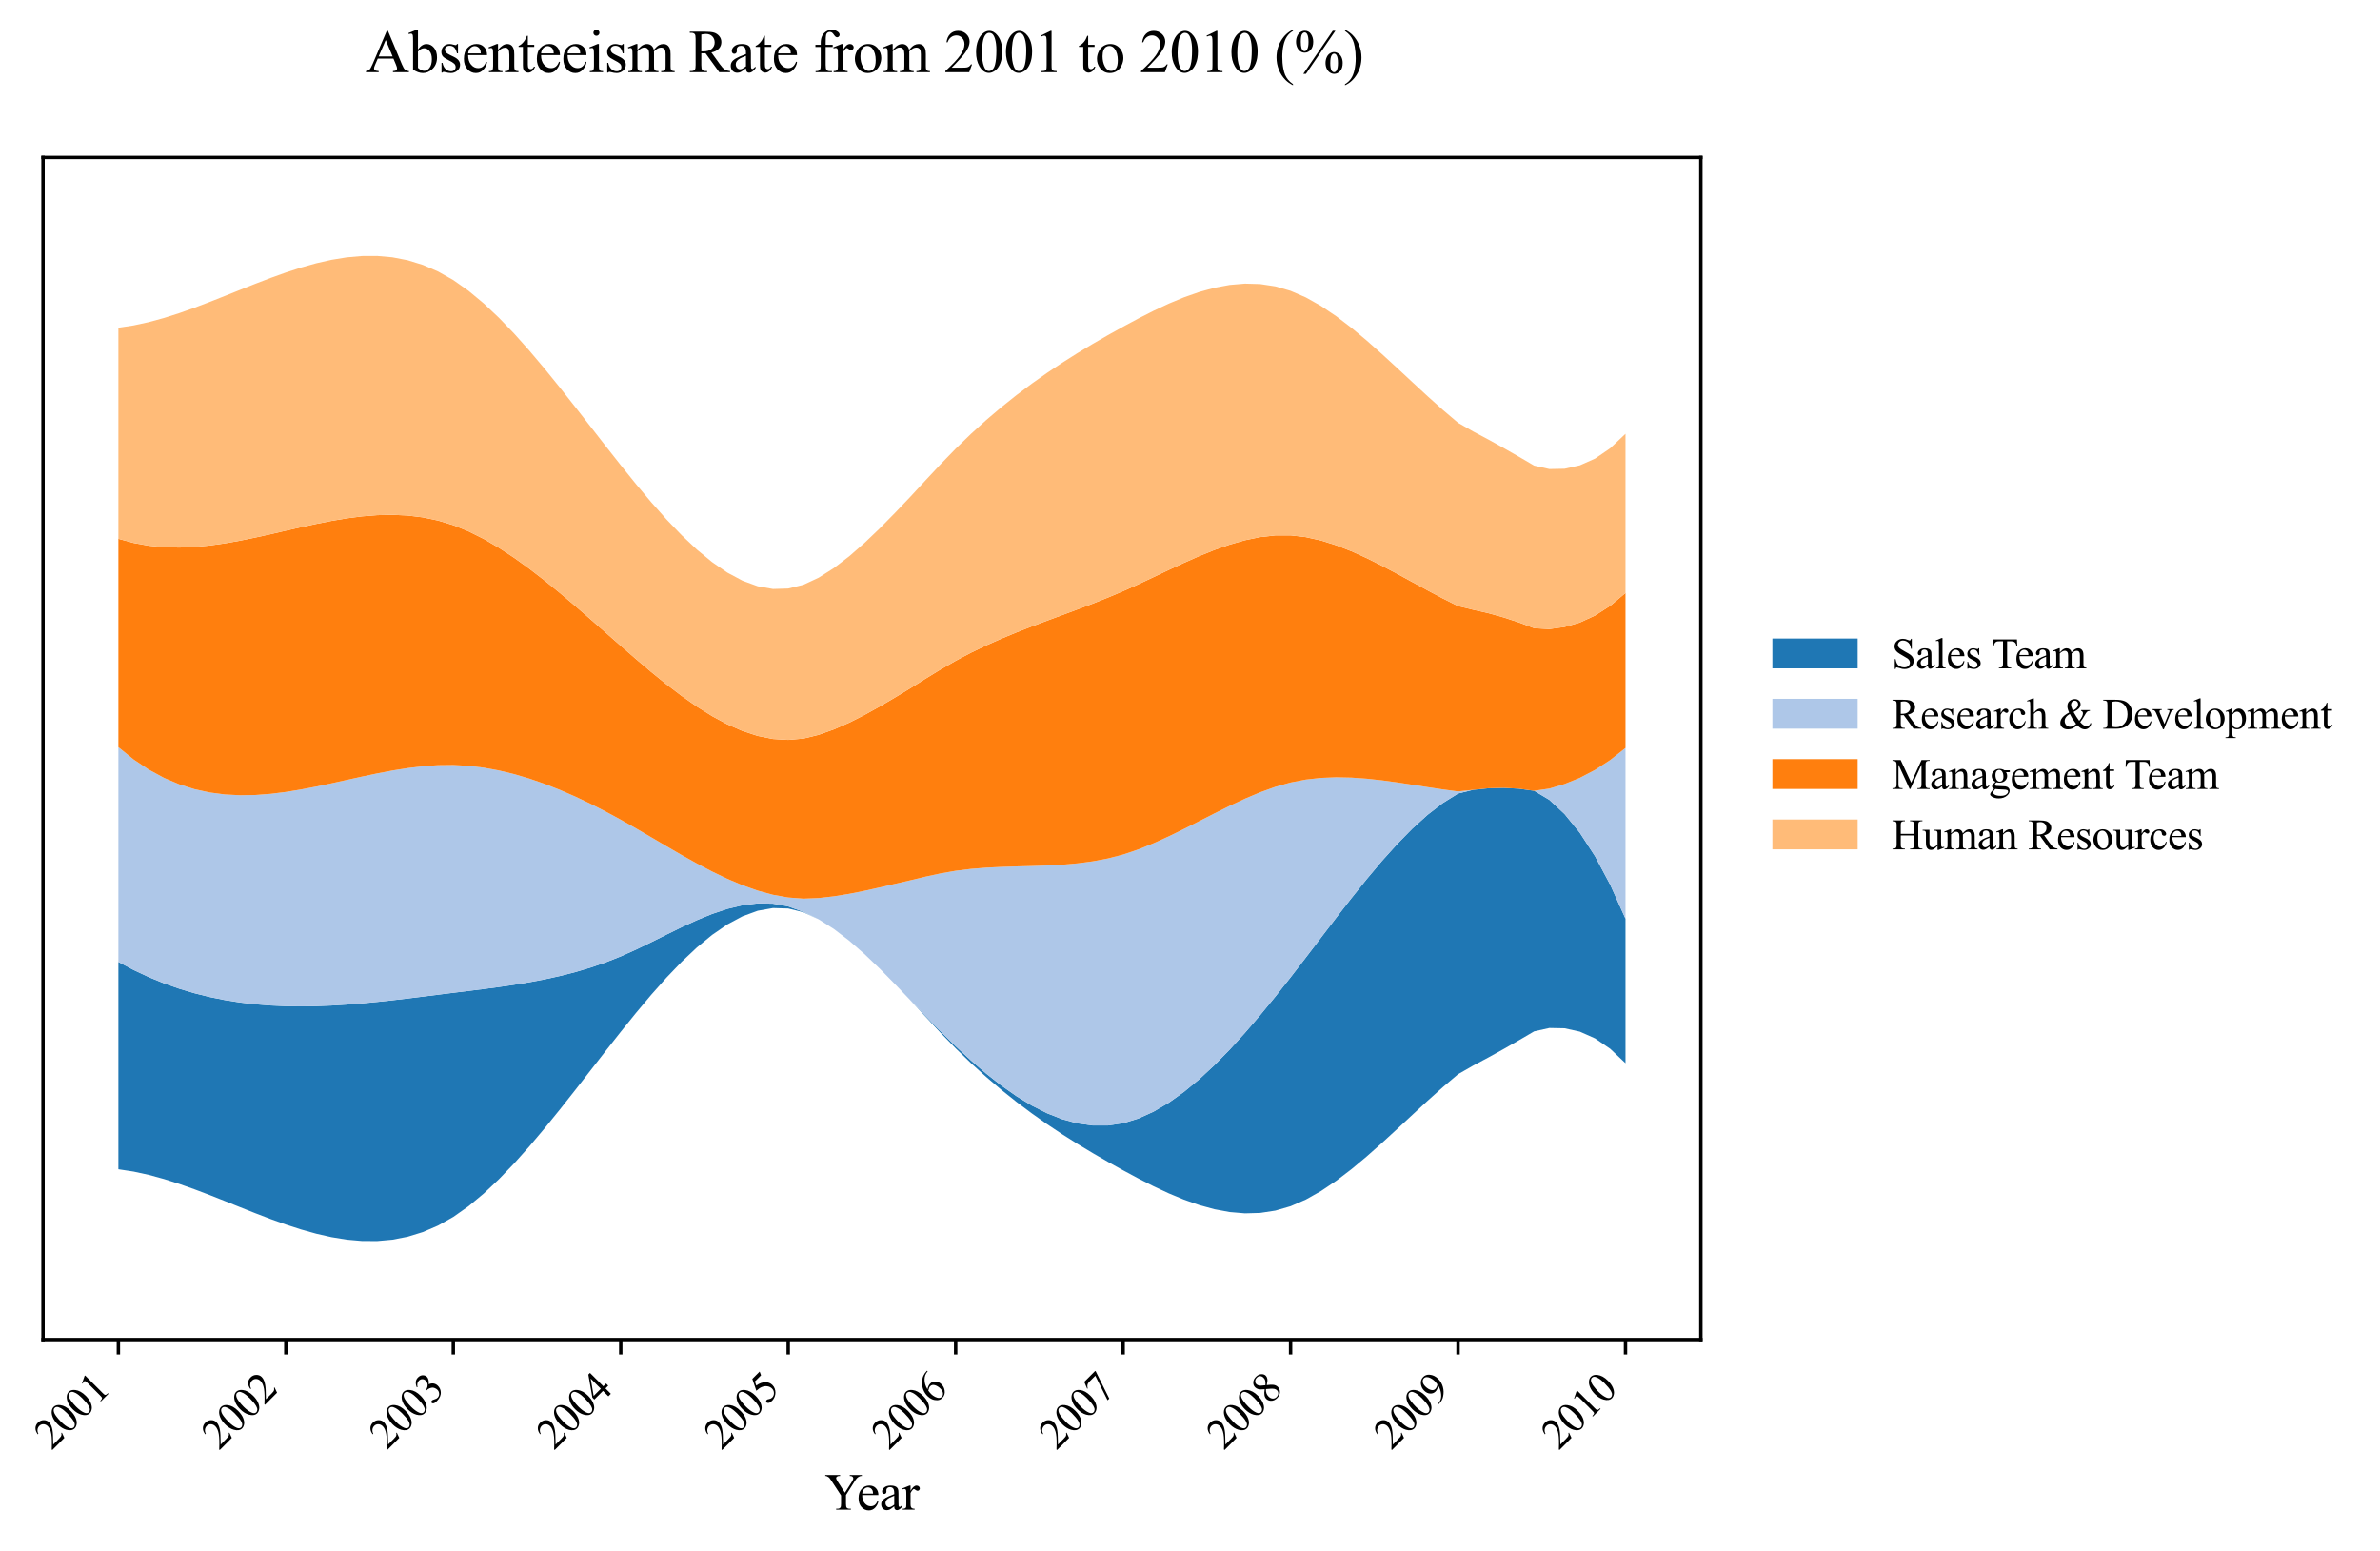 <?xml version="1.0" encoding="utf-8" standalone="no"?>
<!DOCTYPE svg PUBLIC "-//W3C//DTD SVG 1.1//EN"
  "http://www.w3.org/Graphics/SVG/1.1/DTD/svg11.dtd">
<svg xmlns:xlink="http://www.w3.org/1999/xlink" width="558.168pt" height="363.785pt" viewBox="0 0 558.168 363.785" xmlns="http://www.w3.org/2000/svg" version="1.1">
 <defs>
  <style type="text/css">*{stroke-linejoin: round; stroke-linecap: butt}</style>
 </defs>
 <g id="figure_1">
  <g id="patch_1">
   <path d="M 0 363.785 
L 558.168 363.785 
L 558.168 0 
L 0 0 
z
" style="fill: #ffffff"/>
  </g>
  <g id="axes_1">
   <g id="patch_2">
    <path d="M 10.092 314.121 
L 398.892 314.121 
L 398.892 36.921 
L 10.092 36.921 
z
" style="fill: #ffffff"/>
   </g>
   <g id="FillBetweenPolyCollection_1">
    <path d="M 27.765 225.561 
L 27.765 274.189 
L 31.335 274.732 
L 34.905 275.508 
L 38.475 276.483 
L 42.046 277.62 
L 45.616 278.884 
L 49.186 280.239 
L 52.756 281.651 
L 56.327 283.082 
L 59.897 284.499 
L 63.467 285.865 
L 67.037 287.145 
L 70.608 288.302 
L 74.178 289.303 
L 77.748 290.111 
L 81.318 290.69 
L 84.889 291.005 
L 88.459 291.021 
L 92.029 290.702 
L 95.599 290.012 
L 99.17 288.916 
L 102.74 287.379 
L 106.31 285.364 
L 109.88 282.852 
L 113.451 279.883 
L 117.021 276.515 
L 120.591 272.803 
L 124.161 268.805 
L 127.732 264.576 
L 131.302 260.174 
L 134.872 255.654 
L 138.442 251.073 
L 142.013 246.488 
L 145.583 241.955 
L 149.153 237.531 
L 152.723 233.279 
L 156.294 229.261 
L 159.864 225.538 
L 163.434 222.175 
L 167.004 219.233 
L 170.575 216.775 
L 174.145 214.864 
L 177.715 213.562 
L 181.285 212.932 
L 184.856 213.036 
L 188.426 213.911 
L 191.996 215.575 
L 195.566 217.841 
L 199.137 220.574 
L 202.707 223.689 
L 206.277 227.1 
L 209.847 230.72 
L 213.418 234.464 
L 216.988 238.326 
L 220.558 242.146 
L 224.128 245.823 
L 227.699 249.282 
L 231.269 252.521 
L 234.839 255.557 
L 238.409 258.404 
L 241.98 261.079 
L 245.55 263.6 
L 249.12 265.98 
L 252.69 268.238 
L 256.261 270.389 
L 259.831 272.449 
L 263.401 274.435 
L 266.971 276.352 
L 270.542 278.168 
L 274.112 279.84 
L 277.682 281.324 
L 281.252 282.578 
L 284.823 283.558 
L 288.393 284.221 
L 291.963 284.525 
L 295.533 284.425 
L 299.103 283.88 
L 302.674 282.847 
L 306.244 281.3 
L 309.814 279.29 
L 313.384 276.889 
L 316.955 274.164 
L 320.525 271.186 
L 324.095 268.024 
L 327.665 264.749 
L 331.236 261.429 
L 334.806 258.135 
L 338.376 254.936 
L 341.946 251.902 
L 345.517 249.857 
L 349.087 247.961 
L 352.657 245.982 
L 356.227 243.94 
L 359.798 241.852 
L 363.368 241.057 
L 366.938 241.126 
L 370.508 241.918 
L 374.079 243.502 
L 377.649 245.947 
L 381.219 249.323 
L 381.219 215.431 
L 381.219 215.431 
L 377.649 207.487 
L 374.079 200.794 
L 370.508 195.287 
L 366.938 190.9 
L 363.368 187.568 
L 359.798 185.438 
L 356.227 184.944 
L 352.657 184.749 
L 349.087 184.842 
L 345.517 185.208 
L 341.946 186.082 
L 338.376 188.31 
L 334.806 191.072 
L 331.236 194.302 
L 327.665 197.936 
L 324.095 201.907 
L 320.525 206.152 
L 316.955 210.604 
L 313.384 215.198 
L 309.814 219.87 
L 306.244 224.553 
L 302.674 229.184 
L 299.103 233.7 
L 295.533 238.058 
L 291.963 242.215 
L 288.393 246.132 
L 284.823 249.767 
L 281.252 253.08 
L 277.682 256.03 
L 274.112 258.576 
L 270.542 260.677 
L 266.971 262.293 
L 263.401 263.383 
L 259.831 263.918 
L 256.261 263.919 
L 252.69 263.419 
L 249.12 262.451 
L 245.55 261.047 
L 241.98 259.241 
L 238.409 257.066 
L 234.839 254.555 
L 231.269 251.74 
L 227.699 248.655 
L 224.128 245.332 
L 220.558 241.812 
L 216.988 238.166 
L 213.418 234.464 
L 209.847 230.72 
L 206.277 227.1 
L 202.707 223.689 
L 199.137 220.574 
L 195.566 217.841 
L 191.996 215.575 
L 188.426 213.815 
L 184.856 212.545 
L 181.285 211.903 
L 177.715 211.838 
L 174.145 212.271 
L 170.575 213.124 
L 167.004 214.318 
L 163.434 215.776 
L 159.864 217.418 
L 156.294 219.167 
L 152.723 220.945 
L 149.153 222.672 
L 145.583 224.272 
L 142.013 225.682 
L 138.442 226.905 
L 134.872 227.962 
L 131.302 228.872 
L 127.732 229.655 
L 124.161 230.331 
L 120.591 230.921 
L 117.021 231.443 
L 113.451 231.918 
L 109.88 232.366 
L 106.31 232.806 
L 102.74 233.254 
L 99.17 233.703 
L 95.599 234.142 
L 92.029 234.56 
L 88.459 234.945 
L 84.889 235.286 
L 81.318 235.572 
L 77.748 235.791 
L 74.178 235.933 
L 70.608 235.986 
L 67.037 235.938 
L 63.467 235.778 
L 59.897 235.496 
L 56.327 235.08 
L 52.756 234.518 
L 49.186 233.799 
L 45.616 232.912 
L 42.046 231.846 
L 38.475 230.589 
L 34.905 229.13 
L 31.335 227.458 
L 27.765 225.561 
z
" clip-path="url(#pf226e04d66)" style="fill: #1f77b4"/>
   </g>
   <g id="FillBetweenPolyCollection_2">
    <path d="M 27.765 175.214 
L 27.765 225.561 
L 31.335 227.458 
L 34.905 229.13 
L 38.475 230.589 
L 42.046 231.846 
L 45.616 232.912 
L 49.186 233.799 
L 52.756 234.518 
L 56.327 235.08 
L 59.897 235.496 
L 63.467 235.778 
L 67.037 235.938 
L 70.608 235.986 
L 74.178 235.933 
L 77.748 235.791 
L 81.318 235.572 
L 84.889 235.286 
L 88.459 234.945 
L 92.029 234.56 
L 95.599 234.142 
L 99.17 233.703 
L 102.74 233.254 
L 106.31 232.806 
L 109.88 232.366 
L 113.451 231.918 
L 117.021 231.443 
L 120.591 230.921 
L 124.161 230.331 
L 127.732 229.655 
L 131.302 228.872 
L 134.872 227.962 
L 138.442 226.905 
L 142.013 225.682 
L 145.583 224.272 
L 149.153 222.672 
L 152.723 220.945 
L 156.294 219.167 
L 159.864 217.418 
L 163.434 215.776 
L 167.004 214.318 
L 170.575 213.124 
L 174.145 212.271 
L 177.715 211.838 
L 181.285 211.903 
L 184.856 212.545 
L 188.426 213.815 
L 191.996 215.575 
L 195.566 217.841 
L 199.137 220.574 
L 202.707 223.689 
L 206.277 227.1 
L 209.847 230.72 
L 213.418 234.464 
L 216.988 238.166 
L 220.558 241.812 
L 224.128 245.332 
L 227.699 248.655 
L 231.269 251.74 
L 234.839 254.555 
L 238.409 257.066 
L 241.98 259.241 
L 245.55 261.047 
L 249.12 262.451 
L 252.69 263.419 
L 256.261 263.919 
L 259.831 263.918 
L 263.401 263.383 
L 266.971 262.293 
L 270.542 260.677 
L 274.112 258.576 
L 277.682 256.03 
L 281.252 253.08 
L 284.823 249.767 
L 288.393 246.132 
L 291.963 242.215 
L 295.533 238.058 
L 299.103 233.7 
L 302.674 229.184 
L 306.244 224.553 
L 309.814 219.87 
L 313.384 215.198 
L 316.955 210.604 
L 320.525 206.152 
L 324.095 201.907 
L 327.665 197.936 
L 331.236 194.302 
L 334.806 191.072 
L 338.376 188.31 
L 341.946 186.082 
L 345.517 185.208 
L 349.087 184.842 
L 352.657 184.749 
L 356.227 184.944 
L 359.798 185.438 
L 363.368 187.568 
L 366.938 190.9 
L 370.508 195.287 
L 374.079 200.794 
L 377.649 207.487 
L 381.219 215.431 
L 381.219 175.398 
L 381.219 175.398 
L 377.649 178.219 
L 374.079 180.543 
L 370.508 182.408 
L 366.938 183.854 
L 363.368 184.922 
L 359.798 185.438 
L 356.227 184.944 
L 352.657 184.749 
L 349.087 184.842 
L 345.517 185.208 
L 341.946 185.591 
L 338.376 185.116 
L 334.806 184.579 
L 331.236 184.02 
L 327.665 183.478 
L 324.095 182.994 
L 320.525 182.606 
L 316.955 182.354 
L 313.384 182.279 
L 309.814 182.418 
L 306.244 182.813 
L 302.674 183.503 
L 299.103 184.511 
L 295.533 185.796 
L 291.963 187.302 
L 288.393 188.969 
L 284.823 190.743 
L 281.252 192.564 
L 277.682 194.376 
L 274.112 196.122 
L 270.542 197.744 
L 266.971 199.185 
L 263.401 200.388 
L 259.831 201.312 
L 256.261 201.986 
L 252.69 202.455 
L 249.12 202.763 
L 245.55 202.955 
L 241.98 203.076 
L 238.409 203.172 
L 234.839 203.286 
L 231.269 203.465 
L 227.699 203.753 
L 224.128 204.195 
L 220.558 204.819 
L 216.988 205.59 
L 213.418 206.448 
L 209.847 207.275 
L 206.277 208.107 
L 202.707 208.899 
L 199.137 209.607 
L 195.566 210.186 
L 191.996 210.591 
L 188.426 210.73 
L 184.856 210.457 
L 181.285 209.822 
L 177.715 208.852 
L 174.145 207.59 
L 170.575 206.081 
L 167.004 204.367 
L 163.434 202.492 
L 159.864 200.499 
L 156.294 198.432 
L 152.723 196.335 
L 149.153 194.25 
L 145.583 192.222 
L 142.013 190.288 
L 138.442 188.468 
L 134.872 186.774 
L 131.302 185.22 
L 127.732 183.82 
L 124.161 182.586 
L 120.591 181.532 
L 117.021 180.673 
L 113.451 180.02 
L 109.88 179.588 
L 106.31 179.389 
L 102.74 179.43 
L 99.17 179.683 
L 95.599 180.113 
L 92.029 180.685 
L 88.459 181.364 
L 84.889 182.115 
L 81.318 182.902 
L 77.748 183.69 
L 74.178 184.445 
L 70.608 185.131 
L 67.037 185.713 
L 63.467 186.157 
L 59.897 186.426 
L 56.327 186.485 
L 52.756 186.301 
L 49.186 185.836 
L 45.616 185.057 
L 42.046 183.929 
L 38.475 182.415 
L 34.905 180.482 
L 31.335 178.093 
L 27.765 175.214 
z
" clip-path="url(#pf226e04d66)" style="fill: #aec7e8"/>
   </g>
   <g id="FillBetweenPolyCollection_3">
    <path d="M 27.765 126.341 
L 27.765 175.214 
L 31.335 178.093 
L 34.905 180.482 
L 38.475 182.415 
L 42.046 183.929 
L 45.616 185.057 
L 49.186 185.836 
L 52.756 186.301 
L 56.327 186.485 
L 59.897 186.426 
L 63.467 186.157 
L 67.037 185.713 
L 70.608 185.131 
L 74.178 184.445 
L 77.748 183.69 
L 81.318 182.902 
L 84.889 182.115 
L 88.459 181.364 
L 92.029 180.685 
L 95.599 180.113 
L 99.17 179.683 
L 102.74 179.43 
L 106.31 179.389 
L 109.88 179.588 
L 113.451 180.02 
L 117.021 180.673 
L 120.591 181.532 
L 124.161 182.586 
L 127.732 183.82 
L 131.302 185.22 
L 134.872 186.774 
L 138.442 188.468 
L 142.013 190.288 
L 145.583 192.222 
L 149.153 194.25 
L 152.723 196.335 
L 156.294 198.432 
L 159.864 200.499 
L 163.434 202.492 
L 167.004 204.367 
L 170.575 206.081 
L 174.145 207.59 
L 177.715 208.852 
L 181.285 209.822 
L 184.856 210.457 
L 188.426 210.73 
L 191.996 210.591 
L 195.566 210.186 
L 199.137 209.607 
L 202.707 208.899 
L 206.277 208.107 
L 209.847 207.275 
L 213.418 206.448 
L 216.988 205.59 
L 220.558 204.819 
L 224.128 204.195 
L 227.699 203.753 
L 231.269 203.465 
L 234.839 203.286 
L 238.409 203.172 
L 241.98 203.076 
L 245.55 202.955 
L 249.12 202.763 
L 252.69 202.455 
L 256.261 201.986 
L 259.831 201.312 
L 263.401 200.388 
L 266.971 199.185 
L 270.542 197.744 
L 274.112 196.122 
L 277.682 194.376 
L 281.252 192.564 
L 284.823 190.743 
L 288.393 188.969 
L 291.963 187.302 
L 295.533 185.796 
L 299.103 184.511 
L 302.674 183.503 
L 306.244 182.813 
L 309.814 182.418 
L 313.384 182.279 
L 316.955 182.354 
L 320.525 182.606 
L 324.095 182.994 
L 327.665 183.478 
L 331.236 184.02 
L 334.806 184.579 
L 338.376 185.116 
L 341.946 185.591 
L 345.517 185.208 
L 349.087 184.842 
L 352.657 184.749 
L 356.227 184.944 
L 359.798 185.438 
L 363.368 184.922 
L 366.938 183.854 
L 370.508 182.408 
L 374.079 180.543 
L 377.649 178.219 
L 381.219 175.398 
L 381.219 139.05 
L 381.219 139.05 
L 377.649 142.05 
L 374.079 144.342 
L 370.508 145.981 
L 366.938 147.021 
L 363.368 147.517 
L 359.798 147.311 
L 356.227 145.959 
L 352.657 144.787 
L 349.087 143.795 
L 345.517 142.988 
L 341.946 142.12 
L 338.376 140.334 
L 334.806 138.441 
L 331.236 136.494 
L 327.665 134.548 
L 324.095 132.658 
L 320.525 130.878 
L 316.955 129.263 
L 313.384 127.868 
L 309.814 126.746 
L 306.244 125.953 
L 302.674 125.543 
L 299.103 125.552 
L 295.533 125.949 
L 291.963 126.683 
L 288.393 127.702 
L 284.823 128.958 
L 281.252 130.399 
L 277.682 131.975 
L 274.112 133.635 
L 270.542 135.33 
L 266.971 137.009 
L 263.401 138.62 
L 259.831 140.128 
L 256.261 141.547 
L 252.69 142.905 
L 249.12 144.23 
L 245.55 145.551 
L 241.98 146.895 
L 238.409 148.291 
L 234.839 149.766 
L 231.269 151.35 
L 227.699 153.069 
L 224.128 154.953 
L 220.558 157.013 
L 216.988 159.198 
L 213.418 161.435 
L 209.847 163.592 
L 206.277 165.69 
L 202.707 167.67 
L 199.137 169.473 
L 195.566 171.041 
L 191.996 172.314 
L 188.426 173.185 
L 184.856 173.495 
L 181.285 173.282 
L 177.715 172.572 
L 174.145 171.412 
L 170.575 169.848 
L 167.004 167.926 
L 163.434 165.692 
L 159.864 163.192 
L 156.294 160.472 
L 152.723 157.578 
L 149.153 154.556 
L 145.583 151.453 
L 142.013 148.312 
L 138.442 145.173 
L 134.872 142.073 
L 131.302 139.049 
L 127.732 136.139 
L 124.161 133.379 
L 120.591 130.808 
L 117.021 128.462 
L 113.451 126.378 
L 109.88 124.594 
L 106.31 123.148 
L 102.74 122.064 
L 99.17 121.321 
L 95.599 120.886 
L 92.029 120.724 
L 88.459 120.803 
L 84.889 121.088 
L 81.318 121.546 
L 77.748 122.144 
L 74.178 122.847 
L 70.608 123.623 
L 67.037 124.437 
L 63.467 125.257 
L 59.897 126.048 
L 56.327 126.776 
L 52.756 127.409 
L 49.186 127.913 
L 45.616 128.254 
L 42.046 128.399 
L 38.475 128.313 
L 34.905 127.964 
L 31.335 127.318 
L 27.765 126.341 
z
" clip-path="url(#pf226e04d66)" style="fill: #ff7f0e"/>
   </g>
   <g id="FillBetweenPolyCollection_4">
    <path d="M 27.765 76.853 
L 27.765 126.341 
L 31.335 127.318 
L 34.905 127.964 
L 38.475 128.313 
L 42.046 128.399 
L 45.616 128.254 
L 49.186 127.913 
L 52.756 127.409 
L 56.327 126.776 
L 59.897 126.048 
L 63.467 125.257 
L 67.037 124.437 
L 70.608 123.623 
L 74.178 122.847 
L 77.748 122.144 
L 81.318 121.546 
L 84.889 121.088 
L 88.459 120.803 
L 92.029 120.724 
L 95.599 120.886 
L 99.17 121.321 
L 102.74 122.064 
L 106.31 123.148 
L 109.88 124.594 
L 113.451 126.378 
L 117.021 128.462 
L 120.591 130.808 
L 124.161 133.379 
L 127.732 136.139 
L 131.302 139.049 
L 134.872 142.073 
L 138.442 145.173 
L 142.013 148.312 
L 145.583 151.453 
L 149.153 154.556 
L 152.723 157.578 
L 156.294 160.472 
L 159.864 163.192 
L 163.434 165.692 
L 167.004 167.926 
L 170.575 169.848 
L 174.145 171.412 
L 177.715 172.572 
L 181.285 173.282 
L 184.856 173.495 
L 188.426 173.185 
L 191.996 172.314 
L 195.566 171.041 
L 199.137 169.473 
L 202.707 167.67 
L 206.277 165.69 
L 209.847 163.592 
L 213.418 161.435 
L 216.988 159.198 
L 220.558 157.013 
L 224.128 154.953 
L 227.699 153.069 
L 231.269 151.35 
L 234.839 149.766 
L 238.409 148.291 
L 241.98 146.895 
L 245.55 145.551 
L 249.12 144.23 
L 252.69 142.905 
L 256.261 141.547 
L 259.831 140.128 
L 263.401 138.62 
L 266.971 137.009 
L 270.542 135.33 
L 274.112 133.635 
L 277.682 131.975 
L 281.252 130.399 
L 284.823 128.958 
L 288.393 127.702 
L 291.963 126.683 
L 295.533 125.949 
L 299.103 125.552 
L 302.674 125.543 
L 306.244 125.953 
L 309.814 126.746 
L 313.384 127.868 
L 316.955 129.263 
L 320.525 130.878 
L 324.095 132.658 
L 327.665 134.548 
L 331.236 136.494 
L 334.806 138.441 
L 338.376 140.334 
L 341.946 142.12 
L 345.517 142.988 
L 349.087 143.795 
L 352.657 144.787 
L 356.227 145.959 
L 359.798 147.311 
L 363.368 147.517 
L 366.938 147.021 
L 370.508 145.981 
L 374.079 144.342 
L 377.649 142.05 
L 381.219 139.05 
L 381.219 101.72 
L 381.219 101.72 
L 377.649 105.096 
L 374.079 107.541 
L 370.508 109.124 
L 366.938 109.916 
L 363.368 109.986 
L 359.798 109.191 
L 356.227 107.102 
L 352.657 105.06 
L 349.087 103.082 
L 345.517 101.185 
L 341.946 99.141 
L 338.376 96.107 
L 334.806 92.907 
L 331.236 89.613 
L 327.665 86.293 
L 324.095 83.018 
L 320.525 79.857 
L 316.955 76.879 
L 313.384 74.154 
L 309.814 71.752 
L 306.244 69.743 
L 302.674 68.196 
L 299.103 67.162 
L 295.533 66.617 
L 291.963 66.518 
L 288.393 66.822 
L 284.823 67.485 
L 281.252 68.465 
L 277.682 69.718 
L 274.112 71.202 
L 270.542 72.874 
L 266.971 74.69 
L 263.401 76.608 
L 259.831 78.593 
L 256.261 80.653 
L 252.69 82.804 
L 249.12 85.062 
L 245.55 87.443 
L 241.98 89.963 
L 238.409 92.639 
L 234.839 95.486 
L 231.269 98.521 
L 227.699 101.76 
L 224.128 105.219 
L 220.558 108.897 
L 216.988 112.717 
L 213.418 116.578 
L 209.847 120.322 
L 206.277 123.943 
L 202.707 127.353 
L 199.137 130.468 
L 195.566 133.202 
L 191.996 135.468 
L 188.426 137.132 
L 184.856 138.006 
L 181.285 138.111 
L 177.715 137.48 
L 174.145 136.178 
L 170.575 134.267 
L 167.004 131.809 
L 163.434 128.867 
L 159.864 125.504 
L 156.294 121.782 
L 152.723 117.763 
L 149.153 113.511 
L 145.583 109.088 
L 142.013 104.555 
L 138.442 99.969 
L 134.872 95.389 
L 131.302 90.869 
L 127.732 86.466 
L 124.161 82.237 
L 120.591 78.239 
L 117.021 74.528 
L 113.451 71.159 
L 109.88 68.191 
L 106.31 65.679 
L 102.74 63.664 
L 99.17 62.126 
L 95.599 61.03 
L 92.029 60.34 
L 88.459 60.021 
L 84.889 60.037 
L 81.318 60.352 
L 77.748 60.932 
L 74.178 61.739 
L 70.608 62.74 
L 67.037 63.898 
L 63.467 65.178 
L 59.897 66.544 
L 56.327 67.96 
L 52.756 69.392 
L 49.186 70.803 
L 45.616 72.159 
L 42.046 73.423 
L 38.475 74.56 
L 34.905 75.534 
L 31.335 76.31 
L 27.765 76.853 
z
" clip-path="url(#pf226e04d66)" style="fill: #ffbb78"/>
   </g>
   <g id="matplotlib.axis_1">
    <g id="xtick_1">
     <g id="line2d_1">
      <defs>
       <path id="mf0ee1944a9" d="M 0 0 
L 0 3.5 
" style="stroke: #000000; stroke-width: 0.8"/>
      </defs>
      <g>
       <use xlink:href="#mf0ee1944a9" x="27.765" y="314.121" style="stroke: #000000; stroke-width: 0.8"/>
      </g>
     </g>
     <g id="text_1">
      <!-- 2001 -->
      <g transform="translate(12.11 340.173) rotate(-45) scale(0.1 -0.1)">
       <defs>
        <path id="TimesNewRomanPSMT-32" d="M 2934 816 
L 2638 0 
L 138 0 
L 138 116 
Q 1241 1122 1691 1759 
Q 2141 2397 2141 2925 
Q 2141 3328 1894 3587 
Q 1647 3847 1303 3847 
Q 991 3847 742 3664 
Q 494 3481 375 3128 
L 259 3128 
Q 338 3706 661 4015 
Q 984 4325 1469 4325 
Q 1984 4325 2329 3994 
Q 2675 3663 2675 3213 
Q 2675 2891 2525 2569 
Q 2294 2063 1775 1497 
Q 997 647 803 472 
L 1909 472 
Q 2247 472 2383 497 
Q 2519 522 2628 598 
Q 2738 675 2819 816 
L 2934 816 
z
" transform="scale(0.016)"/>
        <path id="TimesNewRomanPSMT-30" d="M 231 2094 
Q 231 2819 450 3342 
Q 669 3866 1031 4122 
Q 1313 4325 1613 4325 
Q 2100 4325 2488 3828 
Q 2972 3213 2972 2159 
Q 2972 1422 2759 906 
Q 2547 391 2217 158 
Q 1888 -75 1581 -75 
Q 975 -75 572 641 
Q 231 1244 231 2094 
z
M 844 2016 
Q 844 1141 1059 588 
Q 1238 122 1591 122 
Q 1759 122 1940 273 
Q 2122 425 2216 781 
Q 2359 1319 2359 2297 
Q 2359 3022 2209 3506 
Q 2097 3866 1919 4016 
Q 1791 4119 1609 4119 
Q 1397 4119 1231 3928 
Q 1006 3669 925 3112 
Q 844 2556 844 2016 
z
" transform="scale(0.016)"/>
        <path id="TimesNewRomanPSMT-31" d="M 750 3822 
L 1781 4325 
L 1884 4325 
L 1884 747 
Q 1884 391 1914 303 
Q 1944 216 2037 169 
Q 2131 122 2419 116 
L 2419 0 
L 825 0 
L 825 116 
Q 1125 122 1212 167 
Q 1300 213 1334 289 
Q 1369 366 1369 747 
L 1369 3034 
Q 1369 3497 1338 3628 
Q 1316 3728 1258 3775 
Q 1200 3822 1119 3822 
Q 1003 3822 797 3725 
L 750 3822 
z
" transform="scale(0.016)"/>
       </defs>
       <use xlink:href="#TimesNewRomanPSMT-32"/>
       <use xlink:href="#TimesNewRomanPSMT-30" transform="translate(50 0)"/>
       <use xlink:href="#TimesNewRomanPSMT-30" transform="translate(100 0)"/>
       <use xlink:href="#TimesNewRomanPSMT-31" transform="translate(150 0)"/>
      </g>
     </g>
    </g>
    <g id="xtick_2">
     <g id="line2d_2">
      <g>
       <use xlink:href="#mf0ee1944a9" x="67.037" y="314.121" style="stroke: #000000; stroke-width: 0.8"/>
      </g>
     </g>
     <g id="text_2">
      <!-- 2002 -->
      <g transform="translate(51.383 340.173) rotate(-45) scale(0.1 -0.1)">
       <use xlink:href="#TimesNewRomanPSMT-32"/>
       <use xlink:href="#TimesNewRomanPSMT-30" transform="translate(50 0)"/>
       <use xlink:href="#TimesNewRomanPSMT-30" transform="translate(100 0)"/>
       <use xlink:href="#TimesNewRomanPSMT-32" transform="translate(150 0)"/>
      </g>
     </g>
    </g>
    <g id="xtick_3">
     <g id="line2d_3">
      <g>
       <use xlink:href="#mf0ee1944a9" x="106.31" y="314.121" style="stroke: #000000; stroke-width: 0.8"/>
      </g>
     </g>
     <g id="text_3">
      <!-- 2003 -->
      <g transform="translate(90.655 340.173) rotate(-45) scale(0.1 -0.1)">
       <defs>
        <path id="TimesNewRomanPSMT-33" d="M 325 3431 
Q 506 3859 782 4092 
Q 1059 4325 1472 4325 
Q 1981 4325 2253 3994 
Q 2459 3747 2459 3466 
Q 2459 3003 1878 2509 
Q 2269 2356 2469 2072 
Q 2669 1788 2669 1403 
Q 2669 853 2319 450 
Q 1863 -75 997 -75 
Q 569 -75 414 31 
Q 259 138 259 259 
Q 259 350 332 419 
Q 406 488 509 488 
Q 588 488 669 463 
Q 722 447 909 348 
Q 1097 250 1169 231 
Q 1284 197 1416 197 
Q 1734 197 1970 444 
Q 2206 691 2206 1028 
Q 2206 1275 2097 1509 
Q 2016 1684 1919 1775 
Q 1784 1900 1550 2001 
Q 1316 2103 1072 2103 
L 972 2103 
L 972 2197 
Q 1219 2228 1467 2375 
Q 1716 2522 1828 2728 
Q 1941 2934 1941 3181 
Q 1941 3503 1739 3701 
Q 1538 3900 1238 3900 
Q 753 3900 428 3381 
L 325 3431 
z
" transform="scale(0.016)"/>
       </defs>
       <use xlink:href="#TimesNewRomanPSMT-32"/>
       <use xlink:href="#TimesNewRomanPSMT-30" transform="translate(50 0)"/>
       <use xlink:href="#TimesNewRomanPSMT-30" transform="translate(100 0)"/>
       <use xlink:href="#TimesNewRomanPSMT-33" transform="translate(150 0)"/>
      </g>
     </g>
    </g>
    <g id="xtick_4">
     <g id="line2d_4">
      <g>
       <use xlink:href="#mf0ee1944a9" x="145.583" y="314.121" style="stroke: #000000; stroke-width: 0.8"/>
      </g>
     </g>
     <g id="text_4">
      <!-- 2004 -->
      <g transform="translate(129.928 340.173) rotate(-45) scale(0.1 -0.1)">
       <defs>
        <path id="TimesNewRomanPSMT-34" d="M 2978 1563 
L 2978 1119 
L 2409 1119 
L 2409 0 
L 1894 0 
L 1894 1119 
L 100 1119 
L 100 1519 
L 2066 4325 
L 2409 4325 
L 2409 1563 
L 2978 1563 
z
M 1894 1563 
L 1894 3666 
L 406 1563 
L 1894 1563 
z
" transform="scale(0.016)"/>
       </defs>
       <use xlink:href="#TimesNewRomanPSMT-32"/>
       <use xlink:href="#TimesNewRomanPSMT-30" transform="translate(50 0)"/>
       <use xlink:href="#TimesNewRomanPSMT-30" transform="translate(100 0)"/>
       <use xlink:href="#TimesNewRomanPSMT-34" transform="translate(150 0)"/>
      </g>
     </g>
    </g>
    <g id="xtick_5">
     <g id="line2d_5">
      <g>
       <use xlink:href="#mf0ee1944a9" x="184.856" y="314.121" style="stroke: #000000; stroke-width: 0.8"/>
      </g>
     </g>
     <g id="text_5">
      <!-- 2005 -->
      <g transform="translate(169.201 340.173) rotate(-45) scale(0.1 -0.1)">
       <defs>
        <path id="TimesNewRomanPSMT-35" d="M 2778 4238 
L 2534 3706 
L 1259 3706 
L 981 3138 
Q 1809 3016 2294 2522 
Q 2709 2097 2709 1522 
Q 2709 1188 2573 903 
Q 2438 619 2231 419 
Q 2025 219 1772 97 
Q 1413 -75 1034 -75 
Q 653 -75 479 54 
Q 306 184 306 341 
Q 306 428 378 495 
Q 450 563 559 563 
Q 641 563 702 538 
Q 763 513 909 409 
Q 1144 247 1384 247 
Q 1750 247 2026 523 
Q 2303 800 2303 1197 
Q 2303 1581 2056 1914 
Q 1809 2247 1375 2428 
Q 1034 2569 447 2591 
L 1259 4238 
L 2778 4238 
z
" transform="scale(0.016)"/>
       </defs>
       <use xlink:href="#TimesNewRomanPSMT-32"/>
       <use xlink:href="#TimesNewRomanPSMT-30" transform="translate(50 0)"/>
       <use xlink:href="#TimesNewRomanPSMT-30" transform="translate(100 0)"/>
       <use xlink:href="#TimesNewRomanPSMT-35" transform="translate(150 0)"/>
      </g>
     </g>
    </g>
    <g id="xtick_6">
     <g id="line2d_6">
      <g>
       <use xlink:href="#mf0ee1944a9" x="224.128" y="314.121" style="stroke: #000000; stroke-width: 0.8"/>
      </g>
     </g>
     <g id="text_6">
      <!-- 2006 -->
      <g transform="translate(208.474 340.173) rotate(-45) scale(0.1 -0.1)">
       <defs>
        <path id="TimesNewRomanPSMT-36" d="M 2869 4325 
L 2869 4209 
Q 2456 4169 2195 4045 
Q 1934 3922 1679 3669 
Q 1425 3416 1258 3105 
Q 1091 2794 978 2366 
Q 1428 2675 1881 2675 
Q 2316 2675 2634 2325 
Q 2953 1975 2953 1425 
Q 2953 894 2631 456 
Q 2244 -75 1606 -75 
Q 1172 -75 869 213 
Q 275 772 275 1663 
Q 275 2231 503 2743 
Q 731 3256 1154 3653 
Q 1578 4050 1965 4187 
Q 2353 4325 2688 4325 
L 2869 4325 
z
M 925 2138 
Q 869 1716 869 1456 
Q 869 1156 980 804 
Q 1091 453 1309 247 
Q 1469 100 1697 100 
Q 1969 100 2183 356 
Q 2397 613 2397 1088 
Q 2397 1622 2184 2012 
Q 1972 2403 1581 2403 
Q 1463 2403 1327 2353 
Q 1191 2303 925 2138 
z
" transform="scale(0.016)"/>
       </defs>
       <use xlink:href="#TimesNewRomanPSMT-32"/>
       <use xlink:href="#TimesNewRomanPSMT-30" transform="translate(50 0)"/>
       <use xlink:href="#TimesNewRomanPSMT-30" transform="translate(100 0)"/>
       <use xlink:href="#TimesNewRomanPSMT-36" transform="translate(150 0)"/>
      </g>
     </g>
    </g>
    <g id="xtick_7">
     <g id="line2d_7">
      <g>
       <use xlink:href="#mf0ee1944a9" x="263.401" y="314.121" style="stroke: #000000; stroke-width: 0.8"/>
      </g>
     </g>
     <g id="text_7">
      <!-- 2007 -->
      <g transform="translate(247.746 340.173) rotate(-45) scale(0.1 -0.1)">
       <defs>
        <path id="TimesNewRomanPSMT-37" d="M 644 4238 
L 2916 4238 
L 2916 4119 
L 1503 -88 
L 1153 -88 
L 2419 3728 
L 1253 3728 
Q 900 3728 750 3644 
Q 488 3500 328 3200 
L 238 3234 
L 644 4238 
z
" transform="scale(0.016)"/>
       </defs>
       <use xlink:href="#TimesNewRomanPSMT-32"/>
       <use xlink:href="#TimesNewRomanPSMT-30" transform="translate(50 0)"/>
       <use xlink:href="#TimesNewRomanPSMT-30" transform="translate(100 0)"/>
       <use xlink:href="#TimesNewRomanPSMT-37" transform="translate(150 0)"/>
      </g>
     </g>
    </g>
    <g id="xtick_8">
     <g id="line2d_8">
      <g>
       <use xlink:href="#mf0ee1944a9" x="302.674" y="314.121" style="stroke: #000000; stroke-width: 0.8"/>
      </g>
     </g>
     <g id="text_8">
      <!-- 2008 -->
      <g transform="translate(287.019 340.173) rotate(-45) scale(0.1 -0.1)">
       <defs>
        <path id="TimesNewRomanPSMT-38" d="M 1228 2134 
Q 725 2547 579 2797 
Q 434 3047 434 3316 
Q 434 3728 753 4026 
Q 1072 4325 1600 4325 
Q 2113 4325 2425 4047 
Q 2738 3769 2738 3413 
Q 2738 3175 2569 2928 
Q 2400 2681 1866 2347 
Q 2416 1922 2594 1678 
Q 2831 1359 2831 1006 
Q 2831 559 2490 242 
Q 2150 -75 1597 -75 
Q 994 -75 656 303 
Q 388 606 388 966 
Q 388 1247 577 1523 
Q 766 1800 1228 2134 
z
M 1719 2469 
Q 2094 2806 2194 3001 
Q 2294 3197 2294 3444 
Q 2294 3772 2109 3958 
Q 1925 4144 1606 4144 
Q 1288 4144 1088 3959 
Q 888 3775 888 3528 
Q 888 3366 970 3203 
Q 1053 3041 1206 2894 
L 1719 2469 
z
M 1375 2016 
Q 1116 1797 991 1539 
Q 866 1281 866 981 
Q 866 578 1086 336 
Q 1306 94 1647 94 
Q 1984 94 2187 284 
Q 2391 475 2391 747 
Q 2391 972 2272 1150 
Q 2050 1481 1375 2016 
z
" transform="scale(0.016)"/>
       </defs>
       <use xlink:href="#TimesNewRomanPSMT-32"/>
       <use xlink:href="#TimesNewRomanPSMT-30" transform="translate(50 0)"/>
       <use xlink:href="#TimesNewRomanPSMT-30" transform="translate(100 0)"/>
       <use xlink:href="#TimesNewRomanPSMT-38" transform="translate(150 0)"/>
      </g>
     </g>
    </g>
    <g id="xtick_9">
     <g id="line2d_9">
      <g>
       <use xlink:href="#mf0ee1944a9" x="341.946" y="314.121" style="stroke: #000000; stroke-width: 0.8"/>
      </g>
     </g>
     <g id="text_9">
      <!-- 2009 -->
      <g transform="translate(326.292 340.173) rotate(-45) scale(0.1 -0.1)">
       <defs>
        <path id="TimesNewRomanPSMT-39" d="M 338 -88 
L 338 28 
Q 744 34 1094 217 
Q 1444 400 1770 856 
Q 2097 1313 2225 1859 
Q 1734 1544 1338 1544 
Q 891 1544 572 1889 
Q 253 2234 253 2806 
Q 253 3363 572 3797 
Q 956 4325 1575 4325 
Q 2097 4325 2469 3894 
Q 2925 3359 2925 2575 
Q 2925 1869 2578 1258 
Q 2231 647 1613 244 
Q 1109 -88 516 -88 
L 338 -88 
z
M 2275 2091 
Q 2331 2497 2331 2741 
Q 2331 3044 2228 3395 
Q 2125 3747 1936 3934 
Q 1747 4122 1506 4122 
Q 1228 4122 1018 3872 
Q 809 3622 809 3128 
Q 809 2469 1088 2097 
Q 1291 1828 1588 1828 
Q 1731 1828 1928 1897 
Q 2125 1966 2275 2091 
z
" transform="scale(0.016)"/>
       </defs>
       <use xlink:href="#TimesNewRomanPSMT-32"/>
       <use xlink:href="#TimesNewRomanPSMT-30" transform="translate(50 0)"/>
       <use xlink:href="#TimesNewRomanPSMT-30" transform="translate(100 0)"/>
       <use xlink:href="#TimesNewRomanPSMT-39" transform="translate(150 0)"/>
      </g>
     </g>
    </g>
    <g id="xtick_10">
     <g id="line2d_10">
      <g>
       <use xlink:href="#mf0ee1944a9" x="381.219" y="314.121" style="stroke: #000000; stroke-width: 0.8"/>
      </g>
     </g>
     <g id="text_10">
      <!-- 2010 -->
      <g transform="translate(365.565 340.173) rotate(-45) scale(0.1 -0.1)">
       <use xlink:href="#TimesNewRomanPSMT-32"/>
       <use xlink:href="#TimesNewRomanPSMT-30" transform="translate(50 0)"/>
       <use xlink:href="#TimesNewRomanPSMT-31" transform="translate(100 0)"/>
       <use xlink:href="#TimesNewRomanPSMT-30" transform="translate(150 0)"/>
      </g>
     </g>
    </g>
    <g id="text_11">
     <!-- Year -->
     <g transform="translate(193.434 354.018) scale(0.12 -0.12)">
      <defs>
       <path id="TimesNewRomanPSMT-59" d="M 3050 4238 
L 4528 4238 
L 4528 4122 
L 4447 4122 
Q 4366 4122 4209 4050 
Q 4053 3978 3925 3843 
Q 3797 3709 3609 3406 
L 2588 1797 
L 2588 734 
Q 2588 344 2675 247 
Q 2794 116 3050 116 
L 3188 116 
L 3188 0 
L 1388 0 
L 1388 116 
L 1538 116 
Q 1806 116 1919 278 
Q 1988 378 1988 734 
L 1988 1738 
L 825 3513 
Q 619 3825 545 3903 
Q 472 3981 241 4091 
Q 178 4122 59 4122 
L 59 4238 
L 1872 4238 
L 1872 4122 
L 1778 4122 
Q 1631 4122 1507 4053 
Q 1384 3984 1384 3847 
Q 1384 3734 1575 3441 
L 2459 2075 
L 3291 3381 
Q 3478 3675 3478 3819 
Q 3478 3906 3433 3975 
Q 3388 4044 3303 4083 
Q 3219 4122 3050 4122 
L 3050 4238 
z
" transform="scale(0.016)"/>
       <path id="TimesNewRomanPSMT-65" d="M 681 1784 
Q 678 1147 991 784 
Q 1303 422 1725 422 
Q 2006 422 2214 576 
Q 2422 731 2563 1106 
L 2659 1044 
Q 2594 616 2278 264 
Q 1963 -88 1488 -88 
Q 972 -88 605 314 
Q 238 716 238 1394 
Q 238 2128 614 2539 
Q 991 2950 1559 2950 
Q 2041 2950 2350 2633 
Q 2659 2316 2659 1784 
L 681 1784 
z
M 681 1966 
L 2006 1966 
Q 1991 2241 1941 2353 
Q 1863 2528 1708 2628 
Q 1553 2728 1384 2728 
Q 1125 2728 920 2526 
Q 716 2325 681 1966 
z
" transform="scale(0.016)"/>
       <path id="TimesNewRomanPSMT-61" d="M 1822 413 
Q 1381 72 1269 19 
Q 1100 -59 909 -59 
Q 613 -59 420 144 
Q 228 347 228 678 
Q 228 888 322 1041 
Q 450 1253 767 1440 
Q 1084 1628 1822 1897 
L 1822 2009 
Q 1822 2438 1686 2597 
Q 1550 2756 1291 2756 
Q 1094 2756 978 2650 
Q 859 2544 859 2406 
L 866 2225 
Q 866 2081 792 2003 
Q 719 1925 600 1925 
Q 484 1925 411 2006 
Q 338 2088 338 2228 
Q 338 2497 613 2722 
Q 888 2947 1384 2947 
Q 1766 2947 2009 2819 
Q 2194 2722 2281 2516 
Q 2338 2381 2338 1966 
L 2338 994 
Q 2338 584 2353 492 
Q 2369 400 2405 369 
Q 2441 338 2488 338 
Q 2538 338 2575 359 
Q 2641 400 2828 588 
L 2828 413 
Q 2478 -56 2159 -56 
Q 2006 -56 1915 50 
Q 1825 156 1822 413 
z
M 1822 616 
L 1822 1706 
Q 1350 1519 1213 1441 
Q 966 1303 859 1153 
Q 753 1003 753 825 
Q 753 600 887 451 
Q 1022 303 1197 303 
Q 1434 303 1822 616 
z
" transform="scale(0.016)"/>
       <path id="TimesNewRomanPSMT-72" d="M 1038 2947 
L 1038 2303 
Q 1397 2947 1775 2947 
Q 1947 2947 2059 2842 
Q 2172 2738 2172 2600 
Q 2172 2478 2090 2393 
Q 2009 2309 1897 2309 
Q 1788 2309 1652 2417 
Q 1516 2525 1450 2525 
Q 1394 2525 1328 2463 
Q 1188 2334 1038 2041 
L 1038 669 
Q 1038 431 1097 309 
Q 1138 225 1241 169 
Q 1344 113 1538 113 
L 1538 0 
L 72 0 
L 72 113 
Q 291 113 397 181 
Q 475 231 506 341 
Q 522 394 522 644 
L 522 1753 
Q 522 2253 501 2348 
Q 481 2444 426 2487 
Q 372 2531 291 2531 
Q 194 2531 72 2484 
L 41 2597 
L 906 2947 
L 1038 2947 
z
" transform="scale(0.016)"/>
      </defs>
      <use xlink:href="#TimesNewRomanPSMT-59"/>
      <use xlink:href="#TimesNewRomanPSMT-65" transform="translate(62.217 0)"/>
      <use xlink:href="#TimesNewRomanPSMT-61" transform="translate(106.602 0)"/>
      <use xlink:href="#TimesNewRomanPSMT-72" transform="translate(150.986 0)"/>
     </g>
    </g>
   </g>
   <g id="patch_3">
    <path d="M 10.092 314.121 
L 10.092 36.921 
" style="fill: none; stroke: #000000; stroke-width: 0.8; stroke-linejoin: miter; stroke-linecap: square"/>
   </g>
   <g id="patch_4">
    <path d="M 398.892 314.121 
L 398.892 36.921 
" style="fill: none; stroke: #000000; stroke-width: 0.8; stroke-linejoin: miter; stroke-linecap: square"/>
   </g>
   <g id="patch_5">
    <path d="M 10.092 314.121 
L 398.892 314.121 
" style="fill: none; stroke: #000000; stroke-width: 0.8; stroke-linejoin: miter; stroke-linecap: square"/>
   </g>
   <g id="patch_6">
    <path d="M 10.092 36.921 
L 398.892 36.921 
" style="fill: none; stroke: #000000; stroke-width: 0.8; stroke-linejoin: miter; stroke-linecap: square"/>
   </g>
   <g id="text_12">
    <!-- Absenteeism Rate from 2001 to 2010 (%)  -->
    <g transform="translate(85.71 16.921) scale(0.14 -0.14)">
     <defs>
      <path id="TimesNewRomanPSMT-41" d="M 2928 1419 
L 1288 1419 
L 1000 750 
Q 894 503 894 381 
Q 894 284 986 211 
Q 1078 138 1384 116 
L 1384 0 
L 50 0 
L 50 116 
Q 316 163 394 238 
Q 553 388 747 847 
L 2238 4334 
L 2347 4334 
L 3822 809 
Q 4000 384 4145 257 
Q 4291 131 4550 116 
L 4550 0 
L 2878 0 
L 2878 116 
Q 3131 128 3220 200 
Q 3309 272 3309 375 
Q 3309 513 3184 809 
L 2928 1419 
z
M 2841 1650 
L 2122 3363 
L 1384 1650 
L 2841 1650 
z
" transform="scale(0.016)"/>
      <path id="TimesNewRomanPSMT-62" d="M 984 2369 
Q 1400 2947 1881 2947 
Q 2322 2947 2650 2570 
Q 2978 2194 2978 1541 
Q 2978 778 2472 313 
Q 2038 -88 1503 -88 
Q 1253 -88 995 3 
Q 738 94 469 275 
L 469 3241 
Q 469 3728 445 3840 
Q 422 3953 372 3993 
Q 322 4034 247 4034 
Q 159 4034 28 3984 
L -16 4094 
L 844 4444 
L 984 4444 
L 984 2369 
z
M 984 2169 
L 984 456 
Q 1144 300 1314 220 
Q 1484 141 1663 141 
Q 1947 141 2192 453 
Q 2438 766 2438 1363 
Q 2438 1913 2192 2208 
Q 1947 2503 1634 2503 
Q 1469 2503 1303 2419 
Q 1178 2356 984 2169 
z
" transform="scale(0.016)"/>
      <path id="TimesNewRomanPSMT-73" d="M 2050 2947 
L 2050 1972 
L 1947 1972 
Q 1828 2431 1642 2597 
Q 1456 2763 1169 2763 
Q 950 2763 815 2647 
Q 681 2531 681 2391 
Q 681 2216 781 2091 
Q 878 1963 1175 1819 
L 1631 1597 
Q 2266 1288 2266 781 
Q 2266 391 1970 151 
Q 1675 -88 1309 -88 
Q 1047 -88 709 6 
Q 606 38 541 38 
Q 469 38 428 -44 
L 325 -44 
L 325 978 
L 428 978 
Q 516 541 762 319 
Q 1009 97 1316 97 
Q 1531 97 1667 223 
Q 1803 350 1803 528 
Q 1803 744 1651 891 
Q 1500 1038 1047 1263 
Q 594 1488 453 1669 
Q 313 1847 313 2119 
Q 313 2472 555 2709 
Q 797 2947 1181 2947 
Q 1350 2947 1591 2875 
Q 1750 2828 1803 2828 
Q 1853 2828 1881 2850 
Q 1909 2872 1947 2947 
L 2050 2947 
z
" transform="scale(0.016)"/>
      <path id="TimesNewRomanPSMT-6e" d="M 1034 2341 
Q 1538 2947 1994 2947 
Q 2228 2947 2397 2830 
Q 2566 2713 2666 2444 
Q 2734 2256 2734 1869 
L 2734 647 
Q 2734 375 2778 278 
Q 2813 200 2889 156 
Q 2966 113 3172 113 
L 3172 0 
L 1756 0 
L 1756 113 
L 1816 113 
Q 2016 113 2095 173 
Q 2175 234 2206 353 
Q 2219 400 2219 647 
L 2219 1819 
Q 2219 2209 2117 2386 
Q 2016 2563 1775 2563 
Q 1403 2563 1034 2156 
L 1034 647 
Q 1034 356 1069 288 
Q 1113 197 1189 155 
Q 1266 113 1500 113 
L 1500 0 
L 84 0 
L 84 113 
L 147 113 
Q 366 113 442 223 
Q 519 334 519 647 
L 519 1709 
Q 519 2225 495 2337 
Q 472 2450 423 2490 
Q 375 2531 294 2531 
Q 206 2531 84 2484 
L 38 2597 
L 900 2947 
L 1034 2947 
L 1034 2341 
z
" transform="scale(0.016)"/>
      <path id="TimesNewRomanPSMT-74" d="M 1031 3803 
L 1031 2863 
L 1700 2863 
L 1700 2644 
L 1031 2644 
L 1031 788 
Q 1031 509 1111 412 
Q 1191 316 1316 316 
Q 1419 316 1516 380 
Q 1613 444 1666 569 
L 1788 569 
Q 1678 263 1478 108 
Q 1278 -47 1066 -47 
Q 922 -47 784 33 
Q 647 113 581 261 
Q 516 409 516 719 
L 516 2644 
L 63 2644 
L 63 2747 
Q 234 2816 414 2980 
Q 594 3144 734 3369 
Q 806 3488 934 3803 
L 1031 3803 
z
" transform="scale(0.016)"/>
      <path id="TimesNewRomanPSMT-69" d="M 928 4444 
Q 1059 4444 1151 4351 
Q 1244 4259 1244 4128 
Q 1244 3997 1151 3903 
Q 1059 3809 928 3809 
Q 797 3809 703 3903 
Q 609 3997 609 4128 
Q 609 4259 701 4351 
Q 794 4444 928 4444 
z
M 1188 2947 
L 1188 647 
Q 1188 378 1227 289 
Q 1266 200 1342 156 
Q 1419 113 1622 113 
L 1622 0 
L 231 0 
L 231 113 
Q 441 113 512 153 
Q 584 194 626 287 
Q 669 381 669 647 
L 669 1750 
Q 669 2216 641 2353 
Q 619 2453 572 2492 
Q 525 2531 444 2531 
Q 356 2531 231 2484 
L 188 2597 
L 1050 2947 
L 1188 2947 
z
" transform="scale(0.016)"/>
      <path id="TimesNewRomanPSMT-6d" d="M 1050 2338 
Q 1363 2650 1419 2697 
Q 1559 2816 1721 2881 
Q 1884 2947 2044 2947 
Q 2313 2947 2506 2790 
Q 2700 2634 2766 2338 
Q 3088 2713 3309 2830 
Q 3531 2947 3766 2947 
Q 3994 2947 4170 2830 
Q 4347 2713 4450 2447 
Q 4519 2266 4519 1878 
L 4519 647 
Q 4519 378 4559 278 
Q 4591 209 4675 161 
Q 4759 113 4950 113 
L 4950 0 
L 3538 0 
L 3538 113 
L 3597 113 
Q 3781 113 3884 184 
Q 3956 234 3988 344 
Q 4000 397 4000 647 
L 4000 1878 
Q 4000 2228 3916 2372 
Q 3794 2572 3525 2572 
Q 3359 2572 3192 2489 
Q 3025 2406 2788 2181 
L 2781 2147 
L 2788 2013 
L 2788 647 
Q 2788 353 2820 281 
Q 2853 209 2943 161 
Q 3034 113 3253 113 
L 3253 0 
L 1806 0 
L 1806 113 
Q 2044 113 2133 169 
Q 2222 225 2256 338 
Q 2272 391 2272 647 
L 2272 1878 
Q 2272 2228 2169 2381 
Q 2031 2581 1784 2581 
Q 1616 2581 1450 2491 
Q 1191 2353 1050 2181 
L 1050 647 
Q 1050 366 1089 281 
Q 1128 197 1204 155 
Q 1281 113 1516 113 
L 1516 0 
L 100 0 
L 100 113 
Q 297 113 375 155 
Q 453 197 493 289 
Q 534 381 534 647 
L 534 1741 
Q 534 2213 506 2350 
Q 484 2453 437 2492 
Q 391 2531 309 2531 
Q 222 2531 100 2484 
L 53 2597 
L 916 2947 
L 1050 2947 
L 1050 2338 
z
" transform="scale(0.016)"/>
      <path id="TimesNewRomanPSMT-20" transform="scale(0.016)"/>
      <path id="TimesNewRomanPSMT-52" d="M 4325 0 
L 3194 0 
L 1759 1981 
Q 1600 1975 1500 1975 
Q 1459 1975 1412 1976 
Q 1366 1978 1316 1981 
L 1316 750 
Q 1316 350 1403 253 
Q 1522 116 1759 116 
L 1925 116 
L 1925 0 
L 109 0 
L 109 116 
L 269 116 
Q 538 116 653 291 
Q 719 388 719 750 
L 719 3488 
Q 719 3888 631 3984 
Q 509 4122 269 4122 
L 109 4122 
L 109 4238 
L 1653 4238 
Q 2328 4238 2648 4139 
Q 2969 4041 3192 3777 
Q 3416 3513 3416 3147 
Q 3416 2756 3161 2468 
Q 2906 2181 2372 2063 
L 3247 847 
Q 3547 428 3762 290 
Q 3978 153 4325 116 
L 4325 0 
z
M 1316 2178 
Q 1375 2178 1419 2176 
Q 1463 2175 1491 2175 
Q 2097 2175 2405 2437 
Q 2713 2700 2713 3106 
Q 2713 3503 2464 3751 
Q 2216 4000 1806 4000 
Q 1625 4000 1316 3941 
L 1316 2178 
z
" transform="scale(0.016)"/>
      <path id="TimesNewRomanPSMT-66" d="M 1319 2638 
L 1319 756 
Q 1319 356 1406 250 
Q 1522 113 1716 113 
L 1975 113 
L 1975 0 
L 266 0 
L 266 113 
L 394 113 
Q 519 113 622 175 
Q 725 238 764 344 
Q 803 450 803 756 
L 803 2638 
L 247 2638 
L 247 2863 
L 803 2863 
L 803 3050 
Q 803 3478 940 3775 
Q 1078 4072 1361 4255 
Q 1644 4438 1997 4438 
Q 2325 4438 2600 4225 
Q 2781 4084 2781 3909 
Q 2781 3816 2700 3733 
Q 2619 3650 2525 3650 
Q 2453 3650 2373 3701 
Q 2294 3753 2178 3923 
Q 2063 4094 1966 4153 
Q 1869 4213 1750 4213 
Q 1606 4213 1506 4136 
Q 1406 4059 1362 3898 
Q 1319 3738 1319 3069 
L 1319 2863 
L 2056 2863 
L 2056 2638 
L 1319 2638 
z
" transform="scale(0.016)"/>
      <path id="TimesNewRomanPSMT-6f" d="M 1600 2947 
Q 2250 2947 2644 2453 
Q 2978 2031 2978 1484 
Q 2978 1100 2793 706 
Q 2609 313 2286 112 
Q 1963 -88 1566 -88 
Q 919 -88 538 428 
Q 216 863 216 1403 
Q 216 1797 411 2186 
Q 606 2575 925 2761 
Q 1244 2947 1600 2947 
z
M 1503 2744 
Q 1338 2744 1170 2645 
Q 1003 2547 900 2300 
Q 797 2053 797 1666 
Q 797 1041 1045 587 
Q 1294 134 1700 134 
Q 2003 134 2200 384 
Q 2397 634 2397 1244 
Q 2397 2006 2069 2444 
Q 1847 2744 1503 2744 
z
" transform="scale(0.016)"/>
      <path id="TimesNewRomanPSMT-28" d="M 1988 -1253 
L 1988 -1369 
Q 1516 -1131 1200 -813 
Q 750 -359 506 256 
Q 263 872 263 1534 
Q 263 2503 741 3301 
Q 1219 4100 1988 4444 
L 1988 4313 
Q 1603 4100 1356 3731 
Q 1109 3363 987 2797 
Q 866 2231 866 1616 
Q 866 947 969 400 
Q 1050 -31 1165 -292 
Q 1281 -553 1476 -793 
Q 1672 -1034 1988 -1253 
z
" transform="scale(0.016)"/>
      <path id="TimesNewRomanPSMT-25" d="M 4350 4334 
L 1263 -175 
L 984 -175 
L 4072 4334 
L 4350 4334 
z
M 1138 4334 
Q 1559 4334 1792 3984 
Q 2025 3634 2025 3181 
Q 2025 2638 1762 2341 
Q 1500 2044 1131 2044 
Q 884 2044 678 2180 
Q 472 2316 348 2584 
Q 225 2853 225 3181 
Q 225 3509 350 3786 
Q 475 4063 692 4198 
Q 909 4334 1138 4334 
z
M 1128 4159 
Q 969 4159 845 3971 
Q 722 3784 722 3184 
Q 722 2750 791 2522 
Q 844 2350 956 2256 
Q 1022 2200 1119 2200 
Q 1269 2200 1375 2363 
Q 1531 2603 1531 3166 
Q 1531 3759 1378 4000 
Q 1278 4159 1128 4159 
z
M 4206 2103 
Q 4428 2103 4648 1962 
Q 4869 1822 4989 1553 
Q 5109 1284 5109 963 
Q 5109 409 4843 117 
Q 4578 -175 4216 -175 
Q 3988 -175 3773 -34 
Q 3559 106 3436 367 
Q 3313 628 3313 963 
Q 3313 1291 3436 1562 
Q 3559 1834 3773 1968 
Q 3988 2103 4206 2103 
z
M 4209 1938 
Q 4059 1938 3950 1769 
Q 3809 1550 3809 941 
Q 3809 381 3953 159 
Q 4059 0 4209 0 
Q 4353 0 4466 172 
Q 4616 400 4616 956 
Q 4616 1544 4466 1778 
Q 4363 1938 4209 1938 
z
" transform="scale(0.016)"/>
      <path id="TimesNewRomanPSMT-29" d="M 144 4313 
L 144 4444 
Q 619 4209 934 3891 
Q 1381 3434 1625 2820 
Q 1869 2206 1869 1541 
Q 1869 572 1392 -226 
Q 916 -1025 144 -1369 
L 144 -1253 
Q 528 -1038 776 -670 
Q 1025 -303 1145 264 
Q 1266 831 1266 1447 
Q 1266 2113 1163 2663 
Q 1084 3094 967 3353 
Q 850 3613 656 3853 
Q 463 4094 144 4313 
z
" transform="scale(0.016)"/>
     </defs>
     <use xlink:href="#TimesNewRomanPSMT-41"/>
     <use xlink:href="#TimesNewRomanPSMT-62" transform="translate(72.217 0)"/>
     <use xlink:href="#TimesNewRomanPSMT-73" transform="translate(122.217 0)"/>
     <use xlink:href="#TimesNewRomanPSMT-65" transform="translate(161.133 0)"/>
     <use xlink:href="#TimesNewRomanPSMT-6e" transform="translate(205.518 0)"/>
     <use xlink:href="#TimesNewRomanPSMT-74" transform="translate(255.518 0)"/>
     <use xlink:href="#TimesNewRomanPSMT-65" transform="translate(283.301 0)"/>
     <use xlink:href="#TimesNewRomanPSMT-65" transform="translate(327.686 0)"/>
     <use xlink:href="#TimesNewRomanPSMT-69" transform="translate(372.07 0)"/>
     <use xlink:href="#TimesNewRomanPSMT-73" transform="translate(399.854 0)"/>
     <use xlink:href="#TimesNewRomanPSMT-6d" transform="translate(438.77 0)"/>
     <use xlink:href="#TimesNewRomanPSMT-20" transform="translate(516.553 0)"/>
     <use xlink:href="#TimesNewRomanPSMT-52" transform="translate(541.553 0)"/>
     <use xlink:href="#TimesNewRomanPSMT-61" transform="translate(608.252 0)"/>
     <use xlink:href="#TimesNewRomanPSMT-74" transform="translate(652.637 0)"/>
     <use xlink:href="#TimesNewRomanPSMT-65" transform="translate(680.42 0)"/>
     <use xlink:href="#TimesNewRomanPSMT-20" transform="translate(724.805 0)"/>
     <use xlink:href="#TimesNewRomanPSMT-66" transform="translate(749.805 0)"/>
     <use xlink:href="#TimesNewRomanPSMT-72" transform="translate(783.105 0)"/>
     <use xlink:href="#TimesNewRomanPSMT-6f" transform="translate(816.406 0)"/>
     <use xlink:href="#TimesNewRomanPSMT-6d" transform="translate(866.406 0)"/>
     <use xlink:href="#TimesNewRomanPSMT-20" transform="translate(944.189 0)"/>
     <use xlink:href="#TimesNewRomanPSMT-32" transform="translate(969.189 0)"/>
     <use xlink:href="#TimesNewRomanPSMT-30" transform="translate(1019.189 0)"/>
     <use xlink:href="#TimesNewRomanPSMT-30" transform="translate(1069.189 0)"/>
     <use xlink:href="#TimesNewRomanPSMT-31" transform="translate(1119.189 0)"/>
     <use xlink:href="#TimesNewRomanPSMT-20" transform="translate(1169.189 0)"/>
     <use xlink:href="#TimesNewRomanPSMT-74" transform="translate(1194.189 0)"/>
     <use xlink:href="#TimesNewRomanPSMT-6f" transform="translate(1221.973 0)"/>
     <use xlink:href="#TimesNewRomanPSMT-20" transform="translate(1271.973 0)"/>
     <use xlink:href="#TimesNewRomanPSMT-32" transform="translate(1296.973 0)"/>
     <use xlink:href="#TimesNewRomanPSMT-30" transform="translate(1346.973 0)"/>
     <use xlink:href="#TimesNewRomanPSMT-31" transform="translate(1396.973 0)"/>
     <use xlink:href="#TimesNewRomanPSMT-30" transform="translate(1446.973 0)"/>
     <use xlink:href="#TimesNewRomanPSMT-20" transform="translate(1496.973 0)"/>
     <use xlink:href="#TimesNewRomanPSMT-28" transform="translate(1521.973 0)"/>
     <use xlink:href="#TimesNewRomanPSMT-25" transform="translate(1555.273 0)"/>
     <use xlink:href="#TimesNewRomanPSMT-29" transform="translate(1638.574 0)"/>
     <use xlink:href="#TimesNewRomanPSMT-20" transform="translate(1671.875 0)"/>
    </g>
   </g>
   <g id="legend_1">
    <g id="patch_7">
     <path d="M 415.668 156.734 
L 435.668 156.734 
L 435.668 149.734 
L 415.668 149.734 
z
" style="fill: #1f77b4"/>
    </g>
    <g id="text_13">
     <!-- Sales Team -->
     <g transform="translate(443.668 156.734) scale(0.1 -0.1)">
      <defs>
       <path id="TimesNewRomanPSMT-53" d="M 2934 4334 
L 2934 2869 
L 2819 2869 
Q 2763 3291 2617 3541 
Q 2472 3791 2203 3937 
Q 1934 4084 1647 4084 
Q 1322 4084 1109 3886 
Q 897 3688 897 3434 
Q 897 3241 1031 3081 
Q 1225 2847 1953 2456 
Q 2547 2138 2764 1967 
Q 2981 1797 3098 1565 
Q 3216 1334 3216 1081 
Q 3216 600 2842 251 
Q 2469 -97 1881 -97 
Q 1697 -97 1534 -69 
Q 1438 -53 1133 45 
Q 828 144 747 144 
Q 669 144 623 97 
Q 578 50 556 -97 
L 441 -97 
L 441 1356 
L 556 1356 
Q 638 900 775 673 
Q 913 447 1195 297 
Q 1478 147 1816 147 
Q 2206 147 2432 353 
Q 2659 559 2659 841 
Q 2659 997 2573 1156 
Q 2488 1316 2306 1453 
Q 2184 1547 1640 1851 
Q 1097 2156 867 2337 
Q 638 2519 519 2737 
Q 400 2956 400 3219 
Q 400 3675 750 4004 
Q 1100 4334 1641 4334 
Q 1978 4334 2356 4169 
Q 2531 4091 2603 4091 
Q 2684 4091 2736 4139 
Q 2788 4188 2819 4334 
L 2934 4334 
z
" transform="scale(0.016)"/>
       <path id="TimesNewRomanPSMT-6c" d="M 1184 4444 
L 1184 647 
Q 1184 378 1223 290 
Q 1263 203 1344 158 
Q 1425 113 1647 113 
L 1647 0 
L 244 0 
L 244 113 
Q 441 113 512 153 
Q 584 194 625 287 
Q 666 381 666 647 
L 666 3247 
Q 666 3731 644 3842 
Q 622 3953 573 3993 
Q 525 4034 450 4034 
Q 369 4034 244 3984 
L 191 4094 
L 1044 4444 
L 1184 4444 
z
" transform="scale(0.016)"/>
       <path id="TimesNewRomanPSMT-54" d="M 3703 4238 
L 3750 3244 
L 3631 3244 
Q 3597 3506 3538 3619 
Q 3441 3800 3280 3886 
Q 3119 3972 2856 3972 
L 2259 3972 
L 2259 734 
Q 2259 344 2344 247 
Q 2463 116 2709 116 
L 2856 116 
L 2856 0 
L 1059 0 
L 1059 116 
L 1209 116 
Q 1478 116 1591 278 
Q 1659 378 1659 734 
L 1659 3972 
L 1150 3972 
Q 853 3972 728 3928 
Q 566 3869 450 3700 
Q 334 3531 313 3244 
L 194 3244 
L 244 4238 
L 3703 4238 
z
" transform="scale(0.016)"/>
      </defs>
      <use xlink:href="#TimesNewRomanPSMT-53"/>
      <use xlink:href="#TimesNewRomanPSMT-61" transform="translate(55.615 0)"/>
      <use xlink:href="#TimesNewRomanPSMT-6c" transform="translate(100 0)"/>
      <use xlink:href="#TimesNewRomanPSMT-65" transform="translate(127.783 0)"/>
      <use xlink:href="#TimesNewRomanPSMT-73" transform="translate(172.168 0)"/>
      <use xlink:href="#TimesNewRomanPSMT-20" transform="translate(211.084 0)"/>
      <use xlink:href="#TimesNewRomanPSMT-54" transform="translate(234.334 0)"/>
      <use xlink:href="#TimesNewRomanPSMT-65" transform="translate(288.418 0)"/>
      <use xlink:href="#TimesNewRomanPSMT-61" transform="translate(332.803 0)"/>
      <use xlink:href="#TimesNewRomanPSMT-6d" transform="translate(377.188 0)"/>
     </g>
    </g>
    <g id="patch_8">
     <path d="M 415.668 170.873 
L 435.668 170.873 
L 435.668 163.873 
L 415.668 163.873 
z
" style="fill: #aec7e8"/>
    </g>
    <g id="text_14">
     <!-- Research &amp; Development -->
     <g transform="translate(443.668 170.873) scale(0.1 -0.1)">
      <defs>
       <path id="TimesNewRomanPSMT-63" d="M 2631 1088 
Q 2516 522 2178 217 
Q 1841 -88 1431 -88 
Q 944 -88 581 321 
Q 219 731 219 1428 
Q 219 2103 620 2525 
Q 1022 2947 1584 2947 
Q 2006 2947 2278 2723 
Q 2550 2500 2550 2259 
Q 2550 2141 2473 2067 
Q 2397 1994 2259 1994 
Q 2075 1994 1981 2113 
Q 1928 2178 1911 2362 
Q 1894 2547 1784 2644 
Q 1675 2738 1481 2738 
Q 1169 2738 978 2506 
Q 725 2200 725 1697 
Q 725 1184 976 792 
Q 1228 400 1656 400 
Q 1963 400 2206 609 
Q 2378 753 2541 1131 
L 2631 1088 
z
" transform="scale(0.016)"/>
       <path id="TimesNewRomanPSMT-68" d="M 1041 4444 
L 1041 2350 
Q 1388 2731 1591 2839 
Q 1794 2947 1997 2947 
Q 2241 2947 2416 2812 
Q 2591 2678 2675 2391 
Q 2734 2191 2734 1659 
L 2734 647 
Q 2734 375 2778 275 
Q 2809 200 2884 156 
Q 2959 113 3159 113 
L 3159 0 
L 1753 0 
L 1753 113 
L 1819 113 
Q 2019 113 2097 173 
Q 2175 234 2206 353 
Q 2216 403 2216 647 
L 2216 1659 
Q 2216 2128 2167 2275 
Q 2119 2422 2012 2495 
Q 1906 2569 1756 2569 
Q 1603 2569 1437 2487 
Q 1272 2406 1041 2159 
L 1041 647 
Q 1041 353 1073 281 
Q 1106 209 1195 161 
Q 1284 113 1503 113 
L 1503 0 
L 84 0 
L 84 113 
Q 275 113 384 172 
Q 447 203 484 290 
Q 522 378 522 647 
L 522 3238 
Q 522 3728 498 3840 
Q 475 3953 426 3993 
Q 378 4034 297 4034 
Q 231 4034 84 3984 
L 41 4094 
L 897 4444 
L 1041 4444 
z
" transform="scale(0.016)"/>
       <path id="TimesNewRomanPSMT-26" d="M 3266 2728 
L 4578 2728 
L 4578 2613 
Q 4306 2591 4176 2492 
Q 4047 2394 3772 1897 
Q 3497 1400 3153 969 
Q 3431 644 3650 514 
Q 3869 384 4091 384 
Q 4306 384 4456 501 
Q 4606 619 4669 847 
L 4784 763 
Q 4669 322 4412 112 
Q 4156 -97 3816 -97 
Q 3559 -97 3295 42 
Q 3031 181 2719 513 
Q 2331 169 2020 36 
Q 1709 -97 1356 -97 
Q 841 -97 537 178 
Q 234 453 234 834 
Q 234 1213 506 1589 
Q 778 1966 1528 2369 
Q 1381 2694 1328 2901 
Q 1275 3109 1275 3300 
Q 1275 3834 1669 4116 
Q 1975 4334 2366 4334 
Q 2738 4334 2972 4114 
Q 3206 3894 3206 3572 
Q 3206 3241 2979 2991 
Q 2753 2741 2178 2444 
Q 2575 1738 3006 1150 
Q 3556 1806 3556 2256 
Q 3556 2400 3463 2513 
Q 3394 2597 3266 2613 
L 3266 2728 
z
M 2072 2647 
Q 2459 2831 2651 3065 
Q 2844 3300 2844 3588 
Q 2844 3813 2705 3959 
Q 2566 4106 2359 4106 
Q 2088 4106 1948 3917 
Q 1809 3728 1809 3547 
Q 1809 3394 1862 3205 
Q 1916 3016 2072 2647 
z
M 2556 694 
Q 2144 1256 1984 1515 
Q 1825 1775 1634 2159 
Q 1259 1944 1070 1684 
Q 881 1425 881 1122 
Q 881 788 1097 534 
Q 1313 281 1678 281 
Q 1875 281 2058 359 
Q 2241 438 2556 694 
z
" transform="scale(0.016)"/>
       <path id="TimesNewRomanPSMT-44" d="M 109 0 
L 109 116 
L 269 116 
Q 538 116 650 288 
Q 719 391 719 750 
L 719 3488 
Q 719 3884 631 3984 
Q 509 4122 269 4122 
L 109 4122 
L 109 4238 
L 1834 4238 
Q 2784 4238 3279 4022 
Q 3775 3806 4076 3303 
Q 4378 2800 4378 2141 
Q 4378 1256 3841 663 
Q 3238 0 2003 0 
L 109 0 
z
M 1319 306 
Q 1716 219 1984 219 
Q 2709 219 3187 728 
Q 3666 1238 3666 2109 
Q 3666 2988 3187 3494 
Q 2709 4000 1959 4000 
Q 1678 4000 1319 3909 
L 1319 306 
z
" transform="scale(0.016)"/>
       <path id="TimesNewRomanPSMT-76" d="M 53 2863 
L 1400 2863 
L 1400 2747 
L 1313 2747 
Q 1191 2747 1127 2687 
Q 1063 2628 1063 2528 
Q 1063 2419 1128 2269 
L 1794 688 
L 2463 2328 
Q 2534 2503 2534 2594 
Q 2534 2638 2509 2666 
Q 2475 2713 2422 2730 
Q 2369 2747 2206 2747 
L 2206 2863 
L 3141 2863 
L 3141 2747 
Q 2978 2734 2916 2681 
Q 2806 2588 2719 2369 
L 1703 -88 
L 1575 -88 
L 553 2328 
Q 484 2497 421 2570 
Q 359 2644 263 2694 
Q 209 2722 53 2747 
L 53 2863 
z
" transform="scale(0.016)"/>
       <path id="TimesNewRomanPSMT-70" d="M -6 2578 
L 875 2934 
L 994 2934 
L 994 2266 
Q 1216 2644 1439 2795 
Q 1663 2947 1909 2947 
Q 2341 2947 2628 2609 
Q 2981 2197 2981 1534 
Q 2981 794 2556 309 
Q 2206 -88 1675 -88 
Q 1444 -88 1275 -22 
Q 1150 25 994 166 
L 994 -706 
Q 994 -1000 1030 -1079 
Q 1066 -1159 1155 -1206 
Q 1244 -1253 1478 -1253 
L 1478 -1369 
L -22 -1369 
L -22 -1253 
L 56 -1253 
Q 228 -1256 350 -1188 
Q 409 -1153 442 -1076 
Q 475 -1000 475 -688 
L 475 2019 
Q 475 2297 450 2372 
Q 425 2447 370 2484 
Q 316 2522 222 2522 
Q 147 2522 31 2478 
L -6 2578 
z
M 994 2081 
L 994 1013 
Q 994 666 1022 556 
Q 1066 375 1236 237 
Q 1406 100 1666 100 
Q 1978 100 2172 344 
Q 2425 663 2425 1241 
Q 2425 1897 2138 2250 
Q 1938 2494 1663 2494 
Q 1513 2494 1366 2419 
Q 1253 2363 994 2081 
z
" transform="scale(0.016)"/>
      </defs>
      <use xlink:href="#TimesNewRomanPSMT-52"/>
      <use xlink:href="#TimesNewRomanPSMT-65" transform="translate(66.699 0)"/>
      <use xlink:href="#TimesNewRomanPSMT-73" transform="translate(111.084 0)"/>
      <use xlink:href="#TimesNewRomanPSMT-65" transform="translate(150 0)"/>
      <use xlink:href="#TimesNewRomanPSMT-61" transform="translate(194.385 0)"/>
      <use xlink:href="#TimesNewRomanPSMT-72" transform="translate(238.77 0)"/>
      <use xlink:href="#TimesNewRomanPSMT-63" transform="translate(272.07 0)"/>
      <use xlink:href="#TimesNewRomanPSMT-68" transform="translate(316.455 0)"/>
      <use xlink:href="#TimesNewRomanPSMT-20" transform="translate(366.455 0)"/>
      <use xlink:href="#TimesNewRomanPSMT-26" transform="translate(391.455 0)"/>
      <use xlink:href="#TimesNewRomanPSMT-20" transform="translate(469.238 0)"/>
      <use xlink:href="#TimesNewRomanPSMT-44" transform="translate(494.238 0)"/>
      <use xlink:href="#TimesNewRomanPSMT-65" transform="translate(566.455 0)"/>
      <use xlink:href="#TimesNewRomanPSMT-76" transform="translate(610.84 0)"/>
      <use xlink:href="#TimesNewRomanPSMT-65" transform="translate(660.84 0)"/>
      <use xlink:href="#TimesNewRomanPSMT-6c" transform="translate(705.225 0)"/>
      <use xlink:href="#TimesNewRomanPSMT-6f" transform="translate(733.008 0)"/>
      <use xlink:href="#TimesNewRomanPSMT-70" transform="translate(783.008 0)"/>
      <use xlink:href="#TimesNewRomanPSMT-6d" transform="translate(833.008 0)"/>
      <use xlink:href="#TimesNewRomanPSMT-65" transform="translate(910.791 0)"/>
      <use xlink:href="#TimesNewRomanPSMT-6e" transform="translate(955.176 0)"/>
      <use xlink:href="#TimesNewRomanPSMT-74" transform="translate(1005.176 0)"/>
     </g>
    </g>
    <g id="patch_9">
     <path d="M 415.668 185.012 
L 435.668 185.012 
L 435.668 178.012 
L 415.668 178.012 
z
" style="fill: #ff7f0e"/>
    </g>
    <g id="text_15">
     <!-- Management Team -->
     <g transform="translate(443.668 185.012) scale(0.1 -0.1)">
      <defs>
       <path id="TimesNewRomanPSMT-4d" d="M 2619 0 
L 981 3566 
L 981 734 
Q 981 344 1066 247 
Q 1181 116 1431 116 
L 1581 116 
L 1581 0 
L 106 0 
L 106 116 
L 256 116 
Q 525 116 638 278 
Q 706 378 706 734 
L 706 3503 
Q 706 3784 644 3909 
Q 600 4000 483 4061 
Q 366 4122 106 4122 
L 106 4238 
L 1306 4238 
L 2844 922 
L 4356 4238 
L 5556 4238 
L 5556 4122 
L 5409 4122 
Q 5138 4122 5025 3959 
Q 4956 3859 4956 3503 
L 4956 734 
Q 4956 344 5044 247 
Q 5159 116 5409 116 
L 5556 116 
L 5556 0 
L 3756 0 
L 3756 116 
L 3906 116 
Q 4178 116 4288 278 
Q 4356 378 4356 734 
L 4356 3566 
L 2722 0 
L 2619 0 
z
" transform="scale(0.016)"/>
       <path id="TimesNewRomanPSMT-67" d="M 966 1044 
Q 703 1172 562 1401 
Q 422 1631 422 1909 
Q 422 2334 742 2640 
Q 1063 2947 1563 2947 
Q 1972 2947 2272 2747 
L 2878 2747 
Q 3013 2747 3034 2739 
Q 3056 2731 3066 2713 
Q 3084 2684 3084 2613 
Q 3084 2531 3069 2500 
Q 3059 2484 3036 2475 
Q 3013 2466 2878 2466 
L 2506 2466 
Q 2681 2241 2681 1891 
Q 2681 1491 2375 1206 
Q 2069 922 1553 922 
Q 1341 922 1119 984 
Q 981 866 932 777 
Q 884 688 884 625 
Q 884 572 936 522 
Q 988 472 1138 450 
Q 1225 438 1575 428 
Q 2219 413 2409 384 
Q 2700 344 2873 169 
Q 3047 -6 3047 -263 
Q 3047 -616 2716 -925 
Q 2228 -1381 1444 -1381 
Q 841 -1381 425 -1109 
Q 191 -953 191 -784 
Q 191 -709 225 -634 
Q 278 -519 444 -313 
Q 466 -284 763 25 
Q 600 122 533 198 
Q 466 275 466 372 
Q 466 481 555 628 
Q 644 775 966 1044 
z
M 1509 2797 
Q 1278 2797 1122 2612 
Q 966 2428 966 2047 
Q 966 1553 1178 1281 
Q 1341 1075 1591 1075 
Q 1828 1075 1981 1253 
Q 2134 1431 2134 1813 
Q 2134 2309 1919 2591 
Q 1759 2797 1509 2797 
z
M 934 0 
Q 788 -159 713 -296 
Q 638 -434 638 -550 
Q 638 -700 819 -813 
Q 1131 -1006 1722 -1006 
Q 2284 -1006 2551 -807 
Q 2819 -609 2819 -384 
Q 2819 -222 2659 -153 
Q 2497 -84 2016 -72 
Q 1313 -53 934 0 
z
" transform="scale(0.016)"/>
      </defs>
      <use xlink:href="#TimesNewRomanPSMT-4d"/>
      <use xlink:href="#TimesNewRomanPSMT-61" transform="translate(88.916 0)"/>
      <use xlink:href="#TimesNewRomanPSMT-6e" transform="translate(133.301 0)"/>
      <use xlink:href="#TimesNewRomanPSMT-61" transform="translate(183.301 0)"/>
      <use xlink:href="#TimesNewRomanPSMT-67" transform="translate(227.686 0)"/>
      <use xlink:href="#TimesNewRomanPSMT-65" transform="translate(277.686 0)"/>
      <use xlink:href="#TimesNewRomanPSMT-6d" transform="translate(322.07 0)"/>
      <use xlink:href="#TimesNewRomanPSMT-65" transform="translate(399.854 0)"/>
      <use xlink:href="#TimesNewRomanPSMT-6e" transform="translate(444.238 0)"/>
      <use xlink:href="#TimesNewRomanPSMT-74" transform="translate(494.238 0)"/>
      <use xlink:href="#TimesNewRomanPSMT-20" transform="translate(522.021 0)"/>
      <use xlink:href="#TimesNewRomanPSMT-54" transform="translate(545.271 0)"/>
      <use xlink:href="#TimesNewRomanPSMT-65" transform="translate(599.355 0)"/>
      <use xlink:href="#TimesNewRomanPSMT-61" transform="translate(643.74 0)"/>
      <use xlink:href="#TimesNewRomanPSMT-6d" transform="translate(688.125 0)"/>
     </g>
    </g>
    <g id="patch_10">
     <path d="M 415.668 199.17 
L 435.668 199.17 
L 435.668 192.17 
L 415.668 192.17 
z
" style="fill: #ffbb78"/>
    </g>
    <g id="text_16">
     <!-- Human Resources -->
     <g transform="translate(443.668 199.17) scale(0.1 -0.1)">
      <defs>
       <path id="TimesNewRomanPSMT-48" d="M 1316 2272 
L 3284 2272 
L 3284 3484 
Q 3284 3809 3244 3913 
Q 3213 3991 3113 4047 
Q 2978 4122 2828 4122 
L 2678 4122 
L 2678 4238 
L 4491 4238 
L 4491 4122 
L 4341 4122 
Q 4191 4122 4056 4050 
Q 3956 4000 3920 3898 
Q 3884 3797 3884 3484 
L 3884 750 
Q 3884 428 3925 325 
Q 3956 247 4053 191 
Q 4191 116 4341 116 
L 4491 116 
L 4491 0 
L 2678 0 
L 2678 116 
L 2828 116 
Q 3088 116 3206 269 
Q 3284 369 3284 750 
L 3284 2041 
L 1316 2041 
L 1316 750 
Q 1316 428 1356 325 
Q 1388 247 1488 191 
Q 1622 116 1772 116 
L 1925 116 
L 1925 0 
L 109 0 
L 109 116 
L 259 116 
Q 522 116 641 269 
Q 716 369 716 750 
L 716 3484 
Q 716 3809 675 3913 
Q 644 3991 547 4047 
Q 409 4122 259 4122 
L 109 4122 
L 109 4238 
L 1925 4238 
L 1925 4122 
L 1772 4122 
Q 1622 4122 1488 4050 
Q 1391 4000 1353 3898 
Q 1316 3797 1316 3484 
L 1316 2272 
z
" transform="scale(0.016)"/>
       <path id="TimesNewRomanPSMT-75" d="M 2709 2863 
L 2709 1128 
Q 2709 631 2732 520 
Q 2756 409 2807 365 
Q 2859 322 2928 322 
Q 3025 322 3147 375 
L 3191 266 
L 2334 -88 
L 2194 -88 
L 2194 519 
Q 1825 119 1631 15 
Q 1438 -88 1222 -88 
Q 981 -88 804 51 
Q 628 191 559 409 
Q 491 628 491 1028 
L 491 2306 
Q 491 2509 447 2587 
Q 403 2666 317 2708 
Q 231 2750 6 2747 
L 6 2863 
L 1009 2863 
L 1009 947 
Q 1009 547 1148 422 
Q 1288 297 1484 297 
Q 1619 297 1789 381 
Q 1959 466 2194 703 
L 2194 2325 
Q 2194 2569 2105 2655 
Q 2016 2741 1734 2747 
L 1734 2863 
L 2709 2863 
z
" transform="scale(0.016)"/>
      </defs>
      <use xlink:href="#TimesNewRomanPSMT-48"/>
      <use xlink:href="#TimesNewRomanPSMT-75" transform="translate(72.217 0)"/>
      <use xlink:href="#TimesNewRomanPSMT-6d" transform="translate(122.217 0)"/>
      <use xlink:href="#TimesNewRomanPSMT-61" transform="translate(200 0)"/>
      <use xlink:href="#TimesNewRomanPSMT-6e" transform="translate(244.385 0)"/>
      <use xlink:href="#TimesNewRomanPSMT-20" transform="translate(294.385 0)"/>
      <use xlink:href="#TimesNewRomanPSMT-52" transform="translate(319.385 0)"/>
      <use xlink:href="#TimesNewRomanPSMT-65" transform="translate(386.084 0)"/>
      <use xlink:href="#TimesNewRomanPSMT-73" transform="translate(430.469 0)"/>
      <use xlink:href="#TimesNewRomanPSMT-6f" transform="translate(469.385 0)"/>
      <use xlink:href="#TimesNewRomanPSMT-75" transform="translate(519.385 0)"/>
      <use xlink:href="#TimesNewRomanPSMT-72" transform="translate(569.385 0)"/>
      <use xlink:href="#TimesNewRomanPSMT-63" transform="translate(602.686 0)"/>
      <use xlink:href="#TimesNewRomanPSMT-65" transform="translate(647.07 0)"/>
      <use xlink:href="#TimesNewRomanPSMT-73" transform="translate(691.455 0)"/>
     </g>
    </g>
   </g>
  </g>
 </g>
 <defs>
  <clipPath id="pf226e04d66">
   <rect x="10.092" y="36.921" width="388.8" height="277.2"/>
  </clipPath>
 </defs>
</svg>
